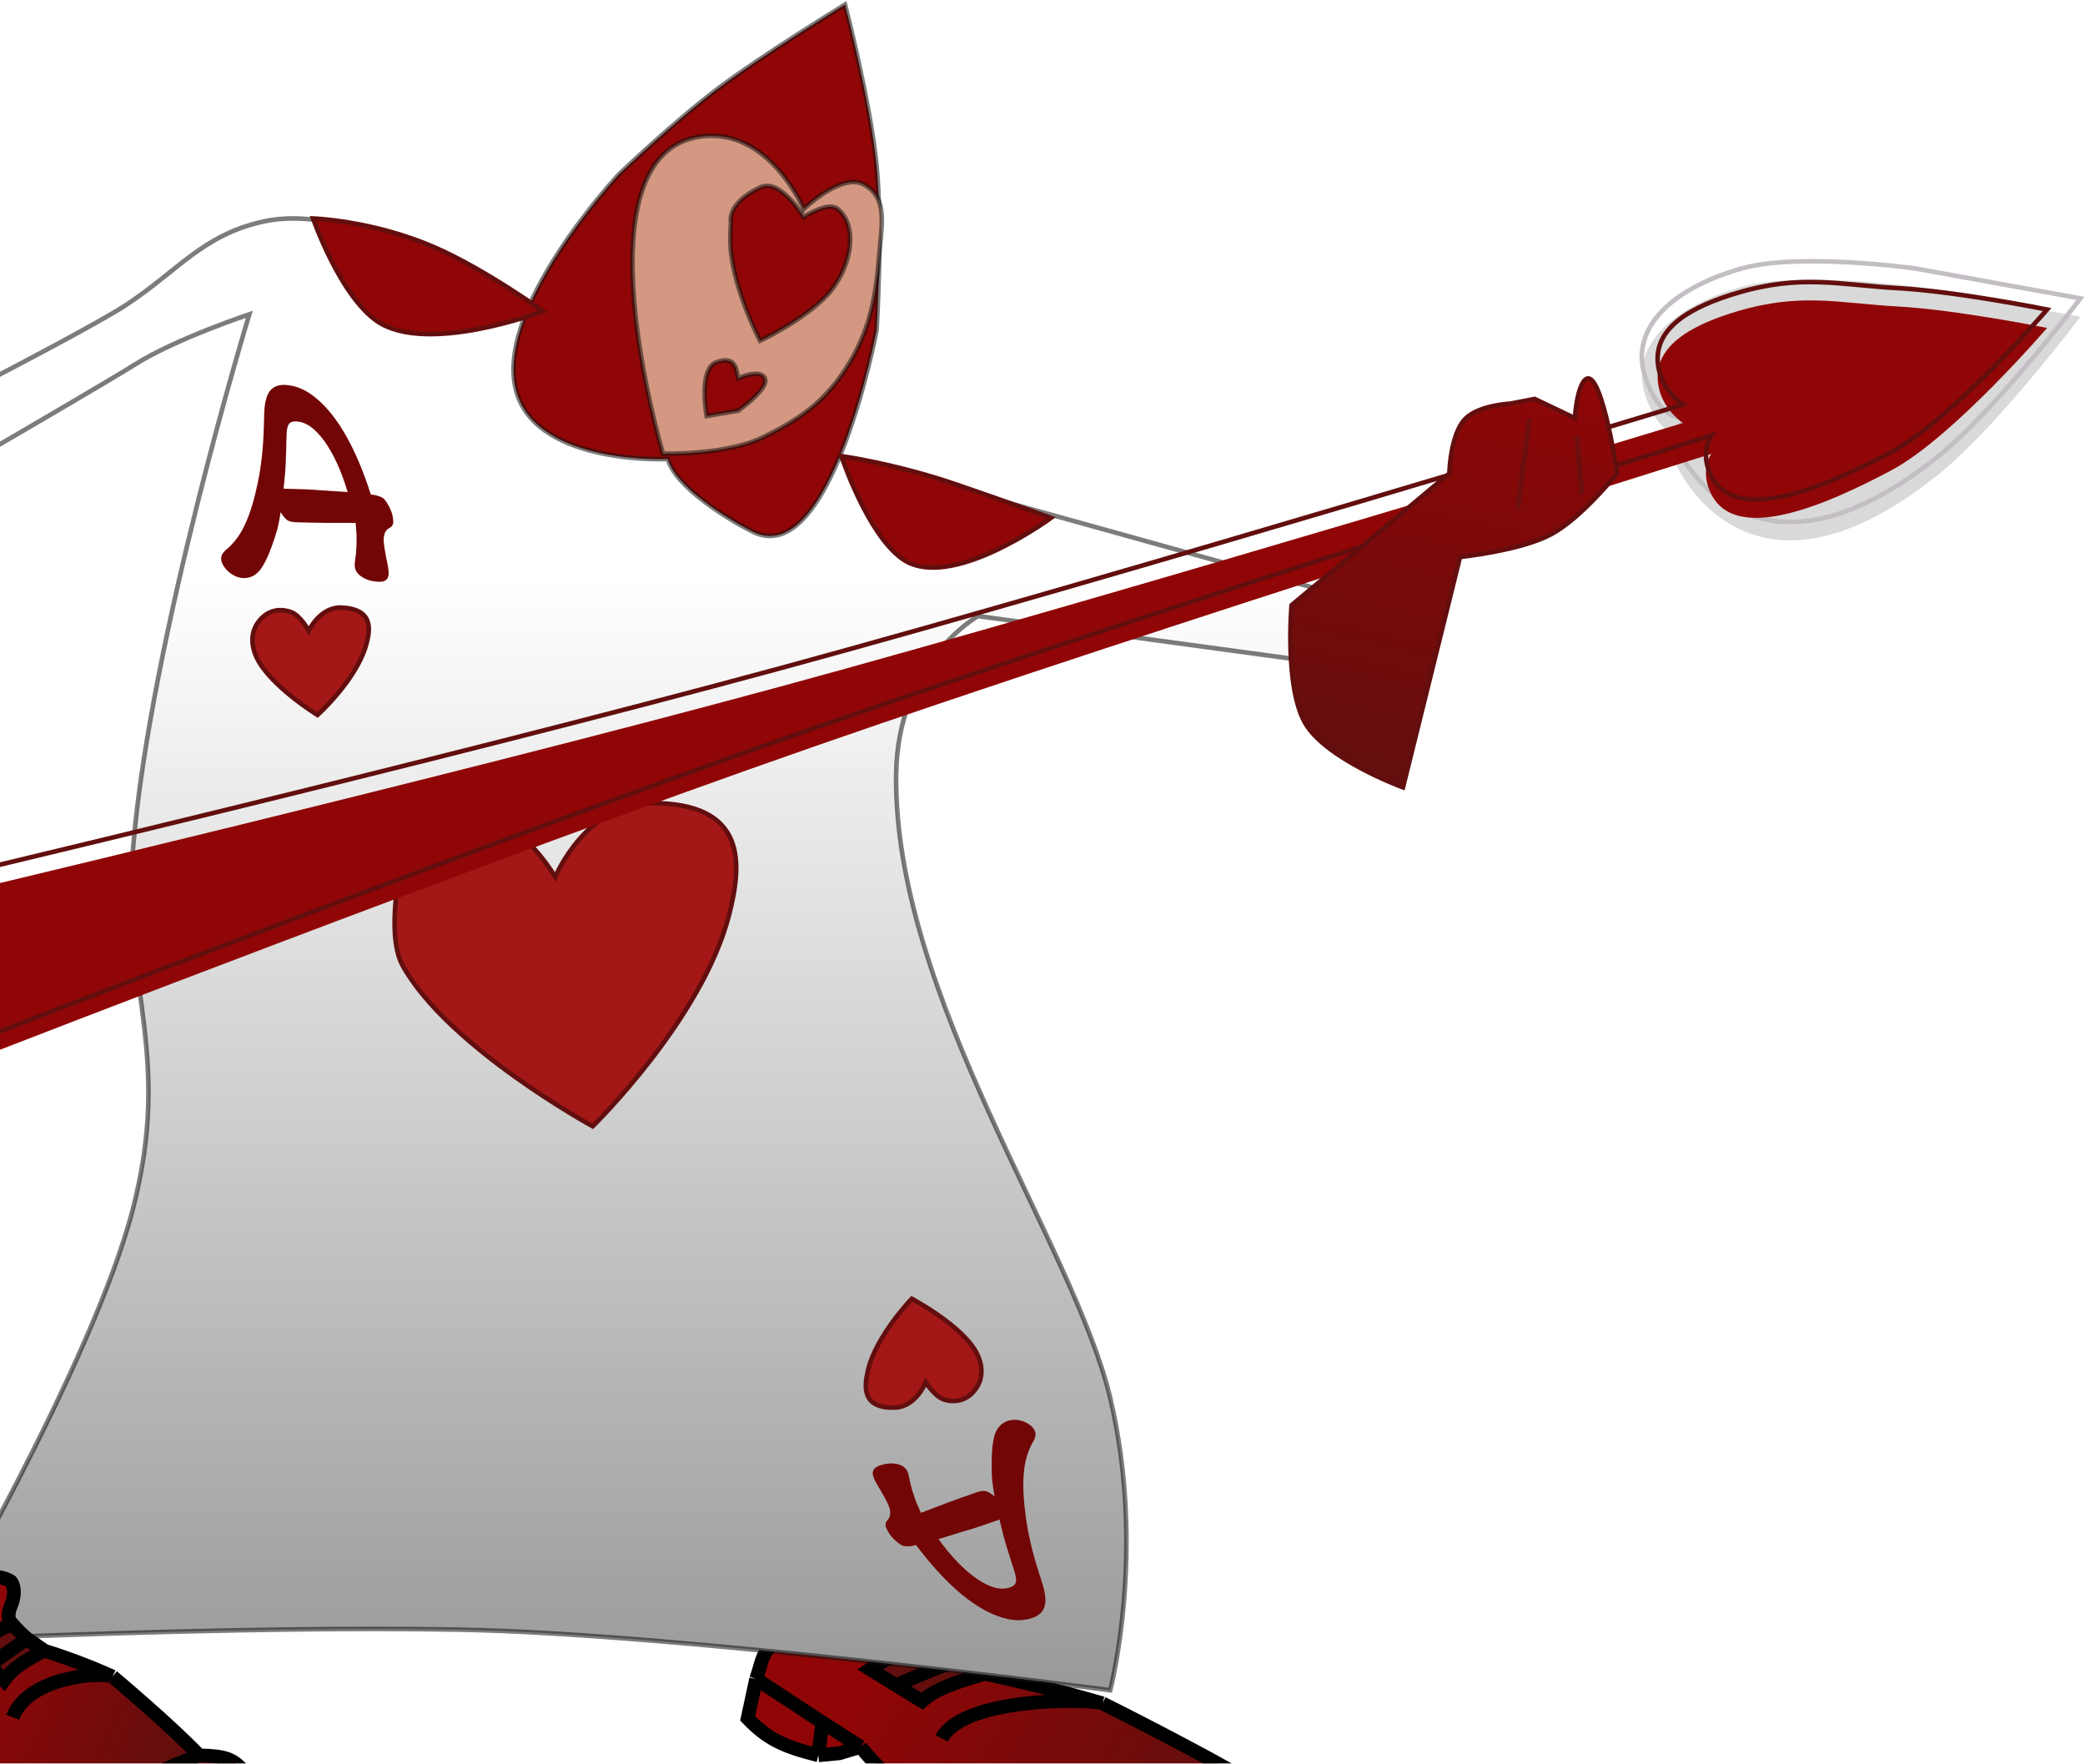 <svg width="454" height="384" viewBox="0 0 454 384" fill="none" xmlns="http://www.w3.org/2000/svg">
<g filter="url(#filter0_n_271_251)">
<path fill-rule="evenodd" clip-rule="evenodd" d="M200.222 349.002C200.222 349.002 196.71 347.494 191.908 347.889L191.21 353.566C186.527 356.448 176.284 353.048 175.826 351.964L176.391 347.37L172.887 348.002C172.343 348.1 171.803 348.236 171.292 348.441C166.614 350.319 166.398 352.932 169.977 356.577C166.647 358.833 166.148 360.575 165.422 363.108C165.208 363.852 164.976 364.665 164.646 365.579L162.799 374.153C166.945 378.459 170.291 380.223 178.186 382.18L182.728 381.751L187.388 380.363C194.517 389.165 200.482 392.182 212.359 396.354C213.758 396.678 215.122 396.995 216.453 397.305C237.488 402.2 250.471 405.221 270.995 400.569C276.854 402.265 286.844 402.69 289.952 401.031C293.431 399.468 293.943 397.951 292.13 394.057C286.774 389.978 283.445 389.522 273.997 389.036C262.259 381.939 240.051 370.873 240.051 370.873L240.039 370.87L235.713 369.641C231.413 368.419 222.57 366.142 214.646 364.488L207.91 361.653C210.017 362.71 212.166 363.625 214.433 364.444C207.068 366.587 203.673 367.857 200.759 370.412L195.113 366.932L189.467 363.452C194.235 360.38 197.051 359.108 202.235 358.408C201.748 358.095 201.26 357.773 200.769 357.44C200.177 356.114 200.35 355.265 201.216 353.806C202.598 350.566 200.222 349.002 200.222 349.002Z" fill="url(#paint0_linear_271_251)"/>
<path d="M189.467 363.452C194.235 360.38 197.051 359.108 202.235 358.408C204.131 359.627 206.003 360.698 207.91 361.653C202.798 363.668 199.972 364.813 195.113 366.932L189.467 363.452Z" fill="url(#paint1_linear_271_251)"/>
<path d="M214.433 364.444C207.068 366.587 203.673 367.857 200.759 370.412L195.113 366.932C199.972 364.813 202.798 363.668 207.91 361.653C210.017 362.71 212.166 363.625 214.433 364.444Z" fill="#630E0E"/>
<path d="M235.713 369.641C231.413 368.419 222.57 366.142 214.646 364.488M235.713 369.641L240.039 370.87M235.713 369.641C239.452 370.704 239.968 370.85 240.039 370.87M273.997 389.036C283.445 389.522 286.774 389.978 292.13 394.057C293.943 397.951 293.431 399.468 289.952 401.031C286.844 402.69 276.854 402.265 270.995 400.569M273.997 389.036C262.259 381.939 240.051 370.873 240.051 370.873M273.997 389.036C248.434 393.985 248.577 396.956 276.402 397.401C268.375 398.592 267.725 399.29 270.995 400.569M270.995 400.569C250.471 405.221 237.488 402.2 216.453 397.305C215.122 396.995 213.758 396.678 212.359 396.354C200.482 392.182 194.517 389.165 187.388 380.363M179.064 375.033L164.646 365.579M179.064 375.033L187.388 380.363M179.064 375.033L178.186 382.18M164.646 365.579L162.799 374.153C166.945 378.459 170.291 380.223 178.186 382.18M164.646 365.579C164.975 364.665 165.208 363.852 165.422 363.108C166.148 360.575 166.647 358.833 169.977 356.577C166.398 352.932 166.614 350.319 171.292 348.441M187.388 380.363L182.728 381.751L178.186 382.18M240.051 370.873L240.039 370.87M240.051 370.873C240.047 370.872 240.043 370.871 240.039 370.87M240.051 370.873C240.051 370.873 240.051 370.873 240.039 370.87M205.045 378.51C209.672 369.671 236.162 369.776 240.039 370.87M214.433 364.444C207.068 366.587 203.673 367.857 200.759 370.412L195.113 366.932M214.433 364.444C212.166 363.625 210.017 362.71 207.91 361.653M214.433 364.444C214.504 364.459 214.575 364.473 214.646 364.488M202.235 358.408C201.748 358.095 201.26 357.773 200.769 357.44C200.177 356.114 200.35 355.265 201.216 353.806C202.598 350.566 200.222 349.002 200.222 349.002C200.222 349.002 196.71 347.494 191.908 347.889L191.21 353.566C186.527 356.448 176.284 353.048 175.826 351.964L176.391 347.37L172.887 348.002M202.235 358.408C197.051 359.108 194.235 360.38 189.467 363.452L195.113 366.932M202.235 358.408C204.131 359.627 206.003 360.698 207.91 361.653M195.113 366.932C199.972 364.813 202.798 363.668 207.91 361.653M207.91 361.653L214.646 364.488M172.887 348.002C172.343 348.1 171.803 348.236 171.292 348.441M172.887 348.002C172.343 348.1 171.804 348.235 171.292 348.441" stroke="black" stroke-width="3"/>
</g>
<path d="M28.998 184.338C32.765 139.006 54.29 68.431 54.29 68.431C54.29 68.431 38.112 73.842 29.494 79.298C20.876 84.754 -37.453 118.459 -37.453 118.459L-48.859 106.558C-48.859 106.558 16.181 73.838 27.511 66.362C38.84 58.885 44.11 51.187 57.265 48.251C80.162 43.142 114.79 68.431 114.79 68.431C114.79 68.431 120.894 81.34 127.188 84.472C133.482 87.604 145.537 86.542 145.537 86.542C145.537 86.542 153.806 94.87 159.422 96.89C165.039 98.911 174.299 96.89 174.299 96.89L308.195 134.146V147.082L212.98 134.146C212.98 134.146 195.378 143.889 195.128 168.815C194.646 216.824 233.803 270.941 241.743 304.384C249.683 337.827 241.743 368.029 241.743 368.029C241.743 368.029 148.868 355.743 100.161 354.834C51.455 353.925 -15.137 357.163 -15.137 357.163C-15.137 357.163 20.38 296.735 28.998 262.989C37.616 229.242 26.456 214.938 28.998 184.338Z" fill="url(#paint2_linear_271_251)" stroke="#111110" stroke-opacity="0.55"/>
<path d="M141.86 174.86C127.541 174.859 120.903 190.929 120.903 190.929C120.903 190.929 115.13 181.188 108.679 179.292C100.365 176.849 87.722 186.496 87.722 186.496C87.722 186.496 83.669 203.061 87.722 210.323C97.618 228.054 129.053 245.231 129.053 245.231C129.053 245.231 152.92 221.959 158.741 199.24C161.58 188.162 162.816 174.86 141.86 174.86Z" fill="#A41717" stroke="#630E0E"/>
<path d="M194.737 306.485C199.479 306.389 201.577 300.953 201.577 300.953C201.577 300.953 203.55 304.182 205.699 304.774C208.468 305.537 210.938 304.672 212.594 302.216C214.308 299.674 213.832 296.631 212.445 294.222C209.056 288.34 198.536 282.79 198.536 282.79C198.536 282.79 190.778 290.759 188.993 298.42C188.122 302.156 187.796 306.627 194.737 306.485Z" fill="#A41717" stroke="#630E0E"/>
<path d="M74.397 132.297C69.659 132.073 67.228 137.356 67.228 137.356C67.228 137.356 65.46 134 63.352 133.264C60.637 132.315 58.117 133.011 56.312 135.351C54.444 137.772 54.73 140.84 55.966 143.337C58.983 149.436 69.135 155.686 69.135 155.686C69.135 155.686 77.372 148.258 79.629 140.734C80.73 137.064 81.332 132.625 74.397 132.297Z" fill="#A41717" stroke="#630E0E"/>
<g filter="url(#filter1_n_271_251)">
<path d="M163.915 115.762C158.453 113.03 147.106 106.043 145.415 99.953C145.415 99.953 117.724 101.272 112.642 85.901C106.688 67.894 134.843 37.888 134.843 37.888C134.843 37.888 146.916 26.354 156.515 19.151C166.114 11.948 184.002 1 184.002 1C184.002 1 189.532 22.297 190.874 36.131C192.216 49.965 190.874 71.848 190.874 71.848C190.874 71.848 180.979 124.298 163.915 115.762Z" fill="#900606"/>
<path d="M163.915 115.762C158.453 113.03 147.106 106.043 145.415 99.953C145.415 99.953 117.724 101.272 112.642 85.901C106.688 67.894 134.843 37.888 134.843 37.888C134.843 37.888 146.916 26.354 156.515 19.151C166.114 11.948 184.002 1 184.002 1C184.002 1 189.532 22.297 190.874 36.131C192.216 49.965 190.874 71.848 190.874 71.848C190.874 71.848 180.979 124.298 163.915 115.762Z" stroke="#111110" stroke-opacity="0.55"/>
</g>
<path d="M152.814 29.691C167.521 27.847 175.016 45.502 175.016 45.502C175.016 45.502 183.367 37.423 188.23 40.232C193.293 43.155 192.021 48.493 191.402 56.039C190.783 63.585 189.722 71.105 185.059 78.876C179.848 87.561 173.977 91.382 166.03 95.269C158.082 99.156 144.357 98.784 144.357 98.784C144.357 98.784 124.799 33.203 152.814 29.691Z" fill="#D49781" stroke="#111110" stroke-opacity="0.55"/>
<path d="M165.501 40.816C169.943 38.707 175.016 47.257 175.016 47.257C175.016 47.257 180.302 43.743 182.416 45.5C187.251 49.516 185.059 58.967 180.124 64.237C174.972 69.739 165.501 74.191 165.501 74.191C165.501 74.191 160.215 64.237 159.158 54.868C158.87 52.319 159.158 48.427 159.158 48.427C159.158 48.427 158.101 44.329 165.501 40.816Z" fill="#900606" stroke="#111110" stroke-opacity="0.55"/>
<path d="M155.986 78.874C160.744 77.118 160.321 81.45 160.744 82.387C160.744 82.387 165.518 80.151 166.558 82.387C167.581 84.586 160.744 89.414 160.744 89.414L153.872 90.584C153.872 90.584 151.992 80.348 155.986 78.874Z" fill="#900606" stroke="#111110" stroke-opacity="0.55"/>
<path d="M82.142 69.945C74.036 64.418 68.167 47.57 68.167 47.57C68.167 47.57 81.061 47.998 94.45 53.779C105.36 58.49 118.254 67.75 118.254 67.75C118.254 67.75 93.004 77.352 82.142 69.945Z" fill="#900606" stroke="#630E0E"/>
<path d="M196.439 121.656C188.755 116.147 183.218 99.314 183.218 99.314C183.218 99.314 195.004 100.959 208.157 105.463C220.419 109.662 228.849 112.767 228.849 112.767C228.849 112.767 206.735 129.037 196.439 121.656Z" fill="#900606" stroke="#630E0E"/>
<line x1="4.5" y1="-4.5" x2="169.843" y2="-4.5" transform="matrix(0.964 -0.267 0.264 0.965 -153 254.442)" stroke="#900606" stroke-width="9" stroke-linecap="round"/>
<g filter="url(#filter2_i_271_251)">
<path d="M379.353 58.427C364.957 62.441 354.554 71.039 358.264 82.105C361.554 91.918 366.502 90.901 366.502 90.901L364.957 97.11C364.957 97.11 380.404 132.814 422.07 99.316C434.896 89.004 453 64.969 453 64.969L416.863 58.427C416.863 58.427 391.802 54.954 379.353 58.427Z" fill="#D9D9D9"/>
</g>
<path d="M379.353 58.427C364.957 62.441 354.554 71.039 358.264 82.105C361.554 91.918 366.502 90.901 366.502 90.901L364.957 97.11C364.957 97.11 380.404 132.814 422.07 99.316C434.896 89.004 453 64.969 453 64.969L416.863 58.427C416.863 58.427 391.802 54.954 379.353 58.427Z" stroke="#C3BEC3"/>
<g filter="url(#filter3_i_271_251)">
<path d="M371.979 102.065C370.499 97.662 372.634 94.822 372.634 94.822C372.634 94.822 250.587 133.005 177.499 158.467C104.41 183.928 -1.675 225.216 -1.675 225.216C-1.675 225.216 -13.88 218.633 -16.092 211.763C-18.303 204.892 -16.092 192.1 -16.092 192.1C-16.092 192.1 95.079 165.839 169.776 145.531C244.473 125.222 366.455 88.095 366.455 88.095C366.455 88.095 362.506 85.565 361.307 80.85C358.886 71.336 368.928 66.565 378.297 63.775C392.199 59.635 400.541 62.033 413.308 62.74C426.076 63.447 445.745 67.397 445.745 67.397C445.745 67.397 425.135 91.371 411.764 98.443C398.393 105.516 376.537 115.632 371.979 102.065Z" fill="#900606"/>
</g>
<path d="M371.979 102.065C370.499 97.662 372.634 94.822 372.634 94.822C372.634 94.822 250.587 133.005 177.499 158.467C104.41 183.928 -1.675 225.216 -1.675 225.216C-1.675 225.216 -13.88 218.633 -16.092 211.763C-18.303 204.892 -16.092 192.1 -16.092 192.1C-16.092 192.1 95.079 165.839 169.776 145.531C244.473 125.222 366.455 88.095 366.455 88.095C366.455 88.095 362.506 85.565 361.307 80.85C358.886 71.336 368.928 66.565 378.297 63.775C392.199 59.635 400.541 62.033 413.308 62.74C426.076 63.447 445.745 67.397 445.745 67.397C445.745 67.397 425.135 91.371 411.764 98.443C398.393 105.516 376.537 115.632 371.979 102.065Z" stroke="#630E0E"/>
<g filter="url(#filter4_n_271_251)">
<path d="M315.591 103.09C315.591 103.09 315.774 94.531 319.071 91.184C322.011 88.199 328.887 87.88 328.887 87.88L334.171 86.864L342.944 91.049C342.944 91.049 343.158 86.269 344.473 83.669C348.173 76.351 352.128 103.051 352.128 103.051C352.128 103.051 344.385 112.795 337.704 116.352C331.024 119.91 317.914 121.27 317.914 121.27L305.495 171.439C305.495 171.439 288.472 165.224 284.084 157.232C279.696 149.24 281.241 131.762 281.241 131.762L315.591 103.09Z" fill="url(#paint3_linear_271_251)"/>
<path d="M315.591 103.09C315.591 103.09 315.774 94.531 319.071 91.184C322.011 88.199 328.887 87.88 328.887 87.88L334.171 86.864L342.944 91.049C342.944 91.049 343.158 86.269 344.473 83.669C348.173 76.351 352.128 103.051 352.128 103.051C352.128 103.051 344.385 112.795 337.704 116.352C331.024 119.91 317.914 121.27 317.914 121.27L305.495 171.439C305.495 171.439 288.472 165.224 284.084 157.232C279.696 149.24 281.241 131.762 281.241 131.762L315.591 103.09Z" stroke="#630E0E"/>
</g>
<g filter="url(#filter5_f_271_251)">
<line y1="-0.5" x2="12.458" y2="-0.5" transform="matrix(0.08 0.997 -0.996 0.087 342.908 95.174)" stroke="#6D0F0F"/>
</g>
<g filter="url(#filter6_f_271_251)">
<line y1="-0.5" x2="12.458" y2="-0.5" transform="matrix(0.08 0.997 -0.996 0.087 342.908 95.174)" stroke="#6D0F0F"/>
</g>
<g filter="url(#filter7_f_271_251)">
<line y1="-0.5" x2="12.458" y2="-0.5" transform="matrix(0.08 0.997 -0.996 0.087 342.908 95.174)" stroke="#6D0F0F"/>
</g>
<g filter="url(#filter8_f_271_251)">
<line y1="-0.5" x2="12.458" y2="-0.5" transform="matrix(0.08 0.997 -0.996 0.087 342.908 95.174)" stroke="#6D0F0F"/>
</g>
<g filter="url(#filter9_f_271_251)">
<line y1="-0.5" x2="12.458" y2="-0.5" transform="matrix(0.08 0.997 -0.996 0.087 342.908 95.174)" stroke="#6D0F0F"/>
</g>
<g filter="url(#filter10_f_271_251)">
<line y1="-0.5" x2="12.458" y2="-0.5" transform="matrix(0.08 0.997 -0.996 0.087 342.908 95.174)" stroke="#6D0F0F"/>
</g>
<g filter="url(#filter11_f_271_251)">
<line y1="-0.5" x2="12.458" y2="-0.5" transform="matrix(0.08 0.997 -0.996 0.087 342.908 95.174)" stroke="#6D0F0F"/>
</g>
<g filter="url(#filter12_f_271_251)">
<line y1="-0.5" x2="12.458" y2="-0.5" transform="matrix(0.08 0.997 -0.996 0.087 342.908 95.174)" stroke="#6D0F0F"/>
</g>
<g filter="url(#filter13_f_271_251)">
<line y1="-0.5" x2="12.458" y2="-0.5" transform="matrix(0.08 0.997 -0.996 0.087 342.908 95.174)" stroke="#6D0F0F"/>
</g>
<g filter="url(#filter14_f_271_251)">
<line y1="-0.5" x2="12.458" y2="-0.5" transform="matrix(0.08 0.997 -0.996 0.087 342.908 95.174)" stroke="#6D0F0F"/>
</g>
<g filter="url(#filter15_f_271_251)">
<line y1="-0.5" x2="12.458" y2="-0.5" transform="matrix(0.08 0.997 -0.996 0.087 342.908 95.174)" stroke="#6D0F0F"/>
</g>
<g filter="url(#filter16_f_271_251)">
<line y1="-0.5" x2="12.458" y2="-0.5" transform="matrix(0.08 0.997 -0.996 0.087 342.908 95.174)" stroke="#6D0F0F"/>
</g>
<g filter="url(#filter17_f_271_251)">
<line y1="-0.5" x2="12.458" y2="-0.5" transform="matrix(0.08 0.997 -0.996 0.087 342.908 95.174)" stroke="#6D0F0F"/>
</g>
<g filter="url(#filter18_f_271_251)">
<line y1="-0.5" x2="19.75" y2="-0.5" transform="matrix(-0.128 0.992 -0.99 -0.139 332.535 91.108)" stroke="#6D0F0F"/>
</g>
<g filter="url(#filter19_f_271_251)">
<line y1="-0.5" x2="19.75" y2="-0.5" transform="matrix(-0.128 0.992 -0.99 -0.139 332.535 91.108)" stroke="#6D0F0F"/>
</g>
<g filter="url(#filter20_f_271_251)">
<line y1="-0.5" x2="19.75" y2="-0.5" transform="matrix(-0.128 0.992 -0.99 -0.139 332.535 91.108)" stroke="#6D0F0F"/>
</g>
<g filter="url(#filter21_f_271_251)">
<line y1="-0.5" x2="19.75" y2="-0.5" transform="matrix(-0.128 0.992 -0.99 -0.139 332.535 91.108)" stroke="#6D0F0F"/>
</g>
<g filter="url(#filter22_f_271_251)">
<line y1="-0.5" x2="19.75" y2="-0.5" transform="matrix(-0.128 0.992 -0.99 -0.139 332.535 91.108)" stroke="#6D0F0F"/>
</g>
<g filter="url(#filter23_f_271_251)">
<line y1="-0.5" x2="19.75" y2="-0.5" transform="matrix(-0.128 0.992 -0.99 -0.139 332.535 91.108)" stroke="#6D0F0F"/>
</g>
<g filter="url(#filter24_f_271_251)">
<line y1="-0.5" x2="19.75" y2="-0.5" transform="matrix(-0.128 0.992 -0.99 -0.139 332.535 91.108)" stroke="#6D0F0F"/>
</g>
<g filter="url(#filter25_f_271_251)">
<line y1="-0.5" x2="19.75" y2="-0.5" transform="matrix(-0.128 0.992 -0.99 -0.139 332.535 91.108)" stroke="#6D0F0F"/>
</g>
<g filter="url(#filter26_f_271_251)">
<line y1="-0.5" x2="19.75" y2="-0.5" transform="matrix(-0.128 0.992 -0.99 -0.139 332.535 91.108)" stroke="#6D0F0F"/>
</g>
<g filter="url(#filter27_f_271_251)">
<line y1="-0.5" x2="19.75" y2="-0.5" transform="matrix(-0.128 0.992 -0.99 -0.139 332.535 91.108)" stroke="#6D0F0F"/>
</g>
<g filter="url(#filter28_f_271_251)">
<line y1="-0.5" x2="19.75" y2="-0.5" transform="matrix(-0.128 0.992 -0.99 -0.139 332.535 91.108)" stroke="#6D0F0F"/>
</g>
<g filter="url(#filter29_f_271_251)">
<line y1="-0.5" x2="19.75" y2="-0.5" transform="matrix(-0.128 0.992 -0.99 -0.139 332.535 91.108)" stroke="#6D0F0F"/>
</g>
<g filter="url(#filter30_f_271_251)">
<line y1="-0.5" x2="19.75" y2="-0.5" transform="matrix(-0.128 0.992 -0.99 -0.139 332.535 91.108)" stroke="#6D0F0F"/>
</g>
<g filter="url(#filter31_f_271_251)">
<line y1="-0.5" x2="19.75" y2="-0.5" transform="matrix(-0.128 0.992 -0.99 -0.139 332.535 91.108)" stroke="#6D0F0F"/>
</g>
<g filter="url(#filter32_f_271_251)">
<line y1="-0.5" x2="19.75" y2="-0.5" transform="matrix(-0.128 0.992 -0.99 -0.139 332.535 91.108)" stroke="#6D0F0F"/>
</g>
<path d="M219.408 309.392C218.158 309.825 217.258 310.723 216.707 312.087C216.209 313.478 215.951 315.553 215.933 318.313C215.918 319.672 215.95 320.97 216.029 322.206C216.162 323.469 216.342 324.671 216.57 325.81C215.788 325.178 215.13 324.797 214.596 324.666C214.115 324.561 213.471 324.649 212.665 324.928C210.689 325.611 208.599 326.357 206.394 327.165C204.202 328.014 202.246 328.758 200.525 329.399C200.212 328.695 199.892 327.971 199.566 327.226C199.293 326.508 199.04 325.783 198.807 325.051C198.601 324.401 198.414 323.743 198.248 323.078C198.122 322.4 197.982 321.749 197.828 321.125C197.587 319.944 196.853 319.183 195.625 318.841C194.397 318.498 193.038 318.585 191.546 319.101C190.256 319.548 189.791 320.34 190.153 321.479C190.373 322.17 190.884 323.144 191.686 324.401C192.185 325.266 192.598 326.004 192.926 326.612C193.267 327.262 193.502 327.79 193.631 328.196C193.993 329.335 193.896 330.226 193.339 330.87C192.878 331.391 192.732 331.915 192.9 332.444C193.055 332.932 193.343 333.486 193.764 334.108C194.226 334.715 194.729 335.241 195.272 335.685C195.829 336.169 196.308 336.478 196.708 336.61C197.042 336.675 197.43 336.699 197.872 336.681C198.314 336.664 198.843 336.57 199.461 336.402C202.481 340.412 205.482 343.729 208.464 346.353C211.5 349.004 214.411 350.84 217.197 351.862C219.996 352.924 222.545 353.058 224.843 352.262C226.254 351.774 227.128 350.93 227.463 349.731C227.81 348.573 227.629 346.875 226.918 344.639L226.046 341.894C224.741 337.787 223.841 333.901 223.348 330.235C222.854 326.57 222.708 323.506 222.91 321.044C223.074 318.46 223.709 316.164 224.816 314.156C225.171 313.582 225.377 313.104 225.435 312.723C225.506 312.383 225.489 312.05 225.386 311.725C225.192 311.115 224.756 310.589 224.079 310.146C223.441 309.69 222.695 309.384 221.84 309.228C220.985 309.073 220.175 309.127 219.408 309.392ZM204.356 335.115C206.357 334.512 208.11 333.973 209.615 333.498C211.133 333.063 212.396 332.671 213.404 332.322L217.637 330.857C217.919 332.024 218.219 333.251 218.539 334.54C218.9 335.814 219.299 337.143 219.739 338.525L220.863 342.063C221.238 343.242 221.342 344.063 221.176 344.527C221.064 345.017 220.644 345.388 219.919 345.639C217.943 346.323 215.554 345.705 212.751 343.787C209.948 341.868 207.15 338.977 204.356 335.115Z" fill="#720505"/>
<path d="M53.034 125.865C54.356 125.904 55.502 125.383 56.47 124.302C57.397 123.177 58.322 121.326 59.246 118.75C59.707 117.483 60.103 116.256 60.434 115.071C60.724 113.842 60.948 112.653 61.107 111.505C61.638 112.375 62.135 112.966 62.596 113.278C63.015 113.547 63.651 113.694 64.504 113.719C66.594 113.781 68.812 113.825 71.159 113.852C73.507 113.836 75.599 113.833 77.434 113.845C77.498 114.615 77.562 115.407 77.625 116.22C77.647 116.989 77.647 117.757 77.627 118.525C77.608 119.207 77.568 119.889 77.507 120.57C77.403 121.25 77.321 121.909 77.261 122.548C77.101 123.738 77.544 124.712 78.59 125.468C79.637 126.225 80.949 126.627 82.527 126.673C83.892 126.714 84.591 126.137 84.623 124.942C84.643 124.217 84.48 123.124 84.136 121.663C83.949 120.675 83.801 119.839 83.692 119.152C83.584 118.424 83.535 117.846 83.547 117.419C83.579 116.225 83.964 115.425 84.7 115.02C85.307 114.697 85.617 114.258 85.632 113.703C85.646 113.192 85.556 112.57 85.363 111.839C85.127 111.106 84.825 110.435 84.457 109.827C84.091 109.176 83.74 108.717 83.406 108.451C83.112 108.272 82.754 108.112 82.331 107.971C81.908 107.831 81.377 107.73 80.739 107.668C79.205 102.842 77.462 98.671 75.508 95.156C73.514 91.597 71.369 88.844 69.074 86.898C66.781 84.91 64.419 83.879 61.988 83.807C60.495 83.763 59.394 84.243 58.683 85.246C57.974 86.207 57.588 87.86 57.524 90.206L57.446 93.085C57.329 97.393 56.901 101.35 56.163 104.956C55.425 108.563 54.556 111.482 53.556 113.715C52.553 116.076 51.199 117.999 49.494 119.486C48.971 119.897 48.619 120.271 48.439 120.607C48.261 120.9 48.167 121.218 48.157 121.559C48.14 122.199 48.379 122.846 48.873 123.501C49.325 124.155 49.929 124.706 50.685 125.155C51.441 125.604 52.224 125.841 53.034 125.865ZM75.695 107.135C73.608 106.988 71.776 106.869 70.199 106.78C68.623 106.648 67.302 106.566 66.236 106.535L61.758 106.402C61.876 105.211 61.995 103.955 62.116 102.635C62.195 101.314 62.254 99.929 62.293 98.479L62.394 94.768C62.428 93.531 62.599 92.725 62.908 92.35C63.175 91.931 63.693 91.733 64.461 91.756C66.55 91.818 68.603 93.244 70.619 96.036C72.634 98.827 74.326 102.527 75.695 107.135Z" fill="#720505"/>
<g>
<path d="M-65.128 175.716L-72.663 88.965C-72.663 88.965 -56.913 98.919 -47.637 107.861C-38.36 116.803 -28.426 132.67 -28.426 132.67C-28.426 132.67 -39.469 165.689 -40.552 183.355C-41.368 196.654 -21.724 208.861 -21.724 208.861L-31.303 210.125C-31.303 210.125 -35.755 206.168 -37.594 209.216C-43.724 219.38 -39.002 224.776 -31.579 224.61C-29.643 224.567 -25.587 218.974 -25.587 218.974L-29.912 238.733L-43.905 228.899C-43.905 228.899 -56.199 233.119 -62.181 229.09C-65.848 226.62 -68.794 219.941 -68.794 219.941L-65.128 175.716Z" fill="#770808"/>
</g>
<path d="M-65.128 175.716L-72.663 88.965C-72.663 88.965 -56.913 98.919 -47.637 107.861C-38.36 116.803 -28.426 132.67 -28.426 132.67C-28.426 132.67 -39.469 165.689 -40.552 183.355C-41.368 196.654 -21.724 208.861 -21.724 208.861L-31.303 210.125C-31.303 210.125 -35.755 206.168 -37.594 209.216C-43.724 219.38 -39.002 224.776 -31.579 224.61C-29.643 224.567 -25.587 218.974 -25.587 218.974L-29.912 238.733L-43.905 228.899C-43.905 228.899 -56.199 233.119 -62.181 229.09C-65.848 226.62 -68.794 219.941 -68.794 219.941L-65.128 175.716Z" stroke="#630E0E"/>
<g filter="url(#filter34_n_271_251)">
<path fill-rule="evenodd" clip-rule="evenodd" d="M2.388 344.327C2.388 344.327 0.403 342.924 -2.521 343.483L-3.427 349.227C-6.493 352.289 -12.366 349.204 -12.549 348.128L-11.815 343.478L-13.978 344.233C-14.314 344.35 -14.651 344.504 -14.976 344.728C-17.952 346.777 -18.306 349.418 -16.465 352.972C-18.663 355.357 -19.112 357.129 -19.767 359.706C-19.959 360.463 -20.169 361.29 -20.445 362.222L-22.292 370.926C-20.166 375.126 -18.304 376.792 -13.72 378.501L-10.949 377.916L-8.026 376.362C-4.49 384.995 -1.158 387.836 5.632 391.644C6.446 391.923 7.24 392.197 8.014 392.465C20.255 396.695 27.809 399.306 40.561 393.932C43.941 395.446 49.917 395.54 51.931 393.764C54.158 392.073 54.596 390.527 53.839 386.662C50.965 382.73 49.001 382.382 43.357 382.208C36.9 375.448 24.483 365.038 24.483 365.038L24.477 365.035L21.978 363.941C19.495 362.853 14.368 360.854 9.741 359.452L5.93 356.82C7.107 357.814 8.322 358.665 9.616 359.414C5 361.82 2.848 363.214 0.875 365.886L-2.225 362.567L-5.324 359.249C-2.191 355.993 -0.387 354.618 2.792 353.739C2.526 353.44 2.26 353.131 1.993 352.812C1.75 351.496 1.928 350.635 2.574 349.135C3.684 345.824 2.388 344.327 2.388 344.327Z" fill="url(#paint4_linear_271_251)"/>
<path d="M-5.324 359.249C-2.191 355.993 -0.387 354.618 2.792 353.739C3.829 354.904 4.864 355.921 5.93 356.82C2.68 359.021 0.882 360.27 -2.225 362.567L-5.324 359.249Z" fill="url(#paint5_linear_271_251)"/>
<path d="M9.616 359.414C5 361.82 2.848 363.214 0.875 365.886L-2.225 362.567C0.882 360.27 2.68 359.021 5.93 356.82C7.107 357.814 8.322 358.665 9.616 359.414Z" fill="#630E0E"/>
<path d="M21.978 363.941C19.495 362.853 14.368 360.854 9.741 359.452M21.978 363.941L24.477 365.035M21.978 363.941C24.138 364.887 24.436 365.017 24.477 365.035M43.357 382.208C49.001 382.382 50.965 382.73 53.839 386.662C54.596 390.527 54.158 392.073 51.931 393.764C49.917 395.54 43.941 395.446 40.561 393.932M43.357 382.208C36.9 375.448 24.483 365.038 24.483 365.038M43.357 382.208C27.547 388.05 27.378 391.04 44.087 390.558C39.153 392.027 38.702 392.752 40.561 393.932M40.561 393.932C27.809 399.306 20.255 396.695 8.014 392.465C7.24 392.197 6.446 391.923 5.632 391.644C-1.158 387.836 -4.49 384.995 -8.026 376.362M-12.578 371.268L-20.445 362.222M-12.578 371.268L-8.026 376.362M-12.578 371.268L-13.72 378.501M-20.445 362.222L-22.292 370.926C-20.166 375.126 -18.304 376.792 -13.72 378.501M-20.445 362.222C-20.169 361.29 -19.959 360.463 -19.767 359.706C-19.112 357.129 -18.663 355.357 -16.465 352.972C-18.306 349.418 -17.952 346.777 -14.976 344.728M-8.026 376.362L-10.949 377.916L-13.72 378.501M24.483 365.038L24.477 365.035M24.483 365.038C24.481 365.037 24.479 365.036 24.477 365.035M24.483 365.038C24.483 365.038 24.483 365.038 24.477 365.035M2.76 373.904C6.303 364.842 22.237 364.062 24.477 365.035M9.616 359.414C5 361.82 2.848 363.214 0.875 365.886L-2.225 362.567M9.616 359.414C8.322 358.665 7.107 357.814 5.93 356.82M9.616 359.414C9.658 359.427 9.699 359.439 9.741 359.452M2.792 353.739C2.526 353.44 2.26 353.131 1.993 352.812C1.75 351.496 1.928 350.635 2.574 349.135C3.684 345.824 2.388 344.327 2.388 344.327C2.388 344.327 0.403 342.924 -2.521 343.483L-3.427 349.227C-6.493 352.289 -12.366 349.204 -12.549 348.128L-11.815 343.478L-13.978 344.233M2.792 353.739C-0.387 354.618 -2.191 355.993 -5.324 359.249L-2.225 362.567M2.792 353.739C3.829 354.904 4.864 355.921 5.93 356.82M-2.225 362.567C0.882 360.27 2.68 359.021 5.93 356.82M5.93 356.82L9.741 359.452M-13.978 344.233C-14.314 344.35 -14.651 344.504 -14.976 344.728M-13.978 344.233C-14.314 344.35 -14.638 344.498 -14.931 344.698C-14.946 344.708 -14.961 344.718 -14.976 344.728" stroke="black" stroke-width="3"/>
</g>
<defs>
<filter id="filter0_n_271_251" x="161.166" y="345.527" width="133.487" height="58.857" filterUnits="userSpaceOnUse" color-interpolation-filters="sRGB">
<feFlood flood-opacity="0" result="BackgroundImageFix"/>
<feBlend mode="normal" in="SourceGraphic" in2="BackgroundImageFix" result="shape"/>
<feTurbulence type="fractalNoise" baseFrequency="2 2" stitchTiles="stitch" numOctaves="3" result="noise" seed="6382" />
<feColorMatrix in="noise" type="luminanceToAlpha" result="alphaNoise" />
<feComponentTransfer in="alphaNoise" result="coloredNoise1">
<feFuncA type="discrete" tableValues="0 0 0 0 0 0 0 0 0 0 0 0 1 1 1 1 1 1 1 1 1 1 1 1 1 1 1 1 1 1 1 1 1 1 1 1 1 1 0 0 0 0 0 0 0 0 0 0 0 0 0 0 0 0 0 0 0 0 0 0 0 0 0 0 0 0 0 0 0 0 0 0 0 0 0 0 0 0 0 0 0 0 0 0 0 0 0 0 0 0 0 0 0 0 0 0 0 0 0 0 "/>
</feComponentTransfer>
<feComposite operator="in" in2="shape" in="coloredNoise1" result="noise1Clipped" />
<feFlood flood-color="rgba(0, 0, 0, 0.25)" result="color1Flood" />
<feComposite operator="in" in2="noise1Clipped" in="color1Flood" result="color1" />
<feMerge result="effect1_noise_271_251">
<feMergeNode in="shape" />
<feMergeNode in="color1" />
</feMerge>
</filter>
<filter id="filter1_n_271_251" x="111.315" y="0.221" width="80.655" height="116.98" filterUnits="userSpaceOnUse" color-interpolation-filters="sRGB">
<feFlood flood-opacity="0" result="BackgroundImageFix"/>
<feBlend mode="normal" in="SourceGraphic" in2="BackgroundImageFix" result="shape"/>
<feTurbulence type="fractalNoise" baseFrequency="2 2" stitchTiles="stitch" numOctaves="3" result="noise" seed="7642" />
<feColorMatrix in="noise" type="luminanceToAlpha" result="alphaNoise" />
<feComponentTransfer in="alphaNoise" result="coloredNoise1">
<feFuncA type="discrete" tableValues="1 1 1 1 1 1 1 1 1 1 1 1 1 1 1 1 1 1 1 1 1 1 1 1 1 1 1 1 1 1 1 1 1 1 1 1 1 1 1 1 1 1 1 1 1 1 1 1 1 1 1 0 0 0 0 0 0 0 0 0 0 0 0 0 0 0 0 0 0 0 0 0 0 0 0 0 0 0 0 0 0 0 0 0 0 0 0 0 0 0 0 0 0 0 0 0 0 0 0 0 "/>
</feComponentTransfer>
<feComposite operator="in" in2="shape" in="coloredNoise1" result="noise1Clipped" />
<feFlood flood-color="rgba(0, 0, 0, 0.25)" result="color1Flood" />
<feComposite operator="in" in2="noise1Clipped" in="color1Flood" result="color1" />
<feMerge result="effect1_noise_271_251">
<feMergeNode in="shape" />
<feMergeNode in="color1" />
</feMerge>
</filter>
<filter id="filter2_i_271_251" x="357.007" y="56.383" width="96.88" height="61.769" filterUnits="userSpaceOnUse" color-interpolation-filters="sRGB">
<feFlood flood-opacity="0" result="BackgroundImageFix"/>
<feBlend mode="normal" in="SourceGraphic" in2="BackgroundImageFix" result="shape"/>
<feColorMatrix in="SourceAlpha" type="matrix" values="0 0 0 0 0 0 0 0 0 0 0 0 0 0 0 0 0 0 127 0" result="hardAlpha"/>
<feOffset dy="4"/>
<feGaussianBlur stdDeviation="2"/>
<feComposite in2="hardAlpha" operator="arithmetic" k2="-1" k3="1"/>
<feColorMatrix type="matrix" values="0 0 0 0 0 0 0 0 0 0 0 0 0 0 0 0 0 0 0.25 0"/>
<feBlend mode="normal" in2="shape" result="effect1_innerShadow_271_251"/>
</filter>
<filter id="filter3_i_271_251" x="-17.575" y="60.907" width="464.256" height="168.859" filterUnits="userSpaceOnUse" color-interpolation-filters="sRGB">
<feFlood flood-opacity="0" result="BackgroundImageFix"/>
<feBlend mode="normal" in="SourceGraphic" in2="BackgroundImageFix" result="shape"/>
<feColorMatrix in="SourceAlpha" type="matrix" values="0 0 0 0 0 0 0 0 0 0 0 0 0 0 0 0 0 0 127 0" result="hardAlpha"/>
<feOffset dy="4"/>
<feGaussianBlur stdDeviation="2"/>
<feComposite in2="hardAlpha" operator="arithmetic" k2="-1" k3="1"/>
<feColorMatrix type="matrix" values="0 0 0 0 0 0 0 0 0 0 0 0 0 0 0 0 0 0 0.25 0"/>
<feBlend mode="normal" in2="shape" result="effect1_innerShadow_271_251"/>
</filter>
<filter id="filter4_n_271_251" x="280.479" y="81.897" width="72.173" height="90.202" filterUnits="userSpaceOnUse" color-interpolation-filters="sRGB">
<feFlood flood-opacity="0" result="BackgroundImageFix"/>
<feBlend mode="normal" in="SourceGraphic" in2="BackgroundImageFix" result="shape"/>
<feTurbulence type="fractalNoise" baseFrequency="2 2" stitchTiles="stitch" numOctaves="3" result="noise" seed="4429" />
<feColorMatrix in="noise" type="luminanceToAlpha" result="alphaNoise" />
<feComponentTransfer in="alphaNoise" result="coloredNoise1">
<feFuncA type="discrete" tableValues="1 1 1 1 1 1 1 1 1 1 1 1 1 1 1 1 1 1 1 1 1 1 1 1 1 1 1 1 1 1 1 1 1 1 1 1 1 1 1 1 1 1 1 1 1 1 1 1 1 1 1 0 0 0 0 0 0 0 0 0 0 0 0 0 0 0 0 0 0 0 0 0 0 0 0 0 0 0 0 0 0 0 0 0 0 0 0 0 0 0 0 0 0 0 0 0 0 0 0 0 "/>
</feComponentTransfer>
<feComposite operator="in" in2="shape" in="coloredNoise1" result="noise1Clipped" />
<feFlood flood-color="rgba(0, 0, 0, 0.25)" result="color1Flood" />
<feComposite operator="in" in2="noise1Clipped" in="color1Flood" result="color1" />
<feMerge result="effect1_noise_271_251">
<feMergeNode in="shape" />
<feMergeNode in="color1" />
</feMerge>
</filter>
<filter id="filter5_f_271_251" x="338.908" y="91.087" width="9.988" height="20.505" filterUnits="userSpaceOnUse" color-interpolation-filters="sRGB">
<feFlood flood-opacity="0" result="BackgroundImageFix"/>
<feBlend mode="normal" in="SourceGraphic" in2="BackgroundImageFix" result="shape"/>
<feGaussianBlur stdDeviation="2" result="effect1_foregroundBlur_271_251"/>
</filter>
<filter id="filter6_f_271_251" x="338.908" y="91.087" width="9.988" height="20.505" filterUnits="userSpaceOnUse" color-interpolation-filters="sRGB">
<feFlood flood-opacity="0" result="BackgroundImageFix"/>
<feBlend mode="normal" in="SourceGraphic" in2="BackgroundImageFix" result="shape"/>
<feGaussianBlur stdDeviation="2" result="effect1_foregroundBlur_271_251"/>
</filter>
<filter id="filter7_f_271_251" x="338.908" y="91.087" width="9.988" height="20.505" filterUnits="userSpaceOnUse" color-interpolation-filters="sRGB">
<feFlood flood-opacity="0" result="BackgroundImageFix"/>
<feBlend mode="normal" in="SourceGraphic" in2="BackgroundImageFix" result="shape"/>
<feGaussianBlur stdDeviation="2" result="effect1_foregroundBlur_271_251"/>
</filter>
<filter id="filter8_f_271_251" x="338.908" y="91.087" width="9.988" height="20.505" filterUnits="userSpaceOnUse" color-interpolation-filters="sRGB">
<feFlood flood-opacity="0" result="BackgroundImageFix"/>
<feBlend mode="normal" in="SourceGraphic" in2="BackgroundImageFix" result="shape"/>
<feGaussianBlur stdDeviation="2" result="effect1_foregroundBlur_271_251"/>
</filter>
<filter id="filter9_f_271_251" x="338.908" y="91.087" width="9.988" height="20.505" filterUnits="userSpaceOnUse" color-interpolation-filters="sRGB">
<feFlood flood-opacity="0" result="BackgroundImageFix"/>
<feBlend mode="normal" in="SourceGraphic" in2="BackgroundImageFix" result="shape"/>
<feGaussianBlur stdDeviation="2" result="effect1_foregroundBlur_271_251"/>
</filter>
<filter id="filter10_f_271_251" x="338.908" y="91.087" width="9.988" height="20.505" filterUnits="userSpaceOnUse" color-interpolation-filters="sRGB">
<feFlood flood-opacity="0" result="BackgroundImageFix"/>
<feBlend mode="normal" in="SourceGraphic" in2="BackgroundImageFix" result="shape"/>
<feGaussianBlur stdDeviation="2" result="effect1_foregroundBlur_271_251"/>
</filter>
<filter id="filter11_f_271_251" x="338.908" y="91.087" width="9.988" height="20.505" filterUnits="userSpaceOnUse" color-interpolation-filters="sRGB">
<feFlood flood-opacity="0" result="BackgroundImageFix"/>
<feBlend mode="normal" in="SourceGraphic" in2="BackgroundImageFix" result="shape"/>
<feGaussianBlur stdDeviation="2" result="effect1_foregroundBlur_271_251"/>
</filter>
<filter id="filter12_f_271_251" x="338.908" y="91.087" width="9.988" height="20.505" filterUnits="userSpaceOnUse" color-interpolation-filters="sRGB">
<feFlood flood-opacity="0" result="BackgroundImageFix"/>
<feBlend mode="normal" in="SourceGraphic" in2="BackgroundImageFix" result="shape"/>
<feGaussianBlur stdDeviation="2" result="effect1_foregroundBlur_271_251"/>
</filter>
<filter id="filter13_f_271_251" x="338.908" y="91.087" width="9.988" height="20.505" filterUnits="userSpaceOnUse" color-interpolation-filters="sRGB">
<feFlood flood-opacity="0" result="BackgroundImageFix"/>
<feBlend mode="normal" in="SourceGraphic" in2="BackgroundImageFix" result="shape"/>
<feGaussianBlur stdDeviation="2" result="effect1_foregroundBlur_271_251"/>
</filter>
<filter id="filter14_f_271_251" x="338.908" y="91.087" width="9.988" height="20.505" filterUnits="userSpaceOnUse" color-interpolation-filters="sRGB">
<feFlood flood-opacity="0" result="BackgroundImageFix"/>
<feBlend mode="normal" in="SourceGraphic" in2="BackgroundImageFix" result="shape"/>
<feGaussianBlur stdDeviation="2" result="effect1_foregroundBlur_271_251"/>
</filter>
<filter id="filter15_f_271_251" x="338.908" y="91.087" width="9.988" height="20.505" filterUnits="userSpaceOnUse" color-interpolation-filters="sRGB">
<feFlood flood-opacity="0" result="BackgroundImageFix"/>
<feBlend mode="normal" in="SourceGraphic" in2="BackgroundImageFix" result="shape"/>
<feGaussianBlur stdDeviation="2" result="effect1_foregroundBlur_271_251"/>
</filter>
<filter id="filter16_f_271_251" x="338.908" y="91.087" width="9.988" height="20.505" filterUnits="userSpaceOnUse" color-interpolation-filters="sRGB">
<feFlood flood-opacity="0" result="BackgroundImageFix"/>
<feBlend mode="normal" in="SourceGraphic" in2="BackgroundImageFix" result="shape"/>
<feGaussianBlur stdDeviation="2" result="effect1_foregroundBlur_271_251"/>
</filter>
<filter id="filter17_f_271_251" x="338.908" y="91.087" width="9.988" height="20.505" filterUnits="userSpaceOnUse" color-interpolation-filters="sRGB">
<feFlood flood-opacity="0" result="BackgroundImageFix"/>
<feBlend mode="normal" in="SourceGraphic" in2="BackgroundImageFix" result="shape"/>
<feGaussianBlur stdDeviation="2" result="effect1_foregroundBlur_271_251"/>
</filter>
<filter id="filter18_f_271_251" x="326.015" y="87.108" width="11.511" height="27.728" filterUnits="userSpaceOnUse" color-interpolation-filters="sRGB">
<feFlood flood-opacity="0" result="BackgroundImageFix"/>
<feBlend mode="normal" in="SourceGraphic" in2="BackgroundImageFix" result="shape"/>
<feGaussianBlur stdDeviation="2" result="effect1_foregroundBlur_271_251"/>
</filter>
<filter id="filter19_f_271_251" x="326.015" y="87.108" width="11.511" height="27.728" filterUnits="userSpaceOnUse" color-interpolation-filters="sRGB">
<feFlood flood-opacity="0" result="BackgroundImageFix"/>
<feBlend mode="normal" in="SourceGraphic" in2="BackgroundImageFix" result="shape"/>
<feGaussianBlur stdDeviation="2" result="effect1_foregroundBlur_271_251"/>
</filter>
<filter id="filter20_f_271_251" x="326.015" y="87.108" width="11.511" height="27.728" filterUnits="userSpaceOnUse" color-interpolation-filters="sRGB">
<feFlood flood-opacity="0" result="BackgroundImageFix"/>
<feBlend mode="normal" in="SourceGraphic" in2="BackgroundImageFix" result="shape"/>
<feGaussianBlur stdDeviation="2" result="effect1_foregroundBlur_271_251"/>
</filter>
<filter id="filter21_f_271_251" x="326.015" y="87.108" width="11.511" height="27.728" filterUnits="userSpaceOnUse" color-interpolation-filters="sRGB">
<feFlood flood-opacity="0" result="BackgroundImageFix"/>
<feBlend mode="normal" in="SourceGraphic" in2="BackgroundImageFix" result="shape"/>
<feGaussianBlur stdDeviation="2" result="effect1_foregroundBlur_271_251"/>
</filter>
<filter id="filter22_f_271_251" x="326.015" y="87.108" width="11.511" height="27.728" filterUnits="userSpaceOnUse" color-interpolation-filters="sRGB">
<feFlood flood-opacity="0" result="BackgroundImageFix"/>
<feBlend mode="normal" in="SourceGraphic" in2="BackgroundImageFix" result="shape"/>
<feGaussianBlur stdDeviation="2" result="effect1_foregroundBlur_271_251"/>
</filter>
<filter id="filter23_f_271_251" x="326.015" y="87.108" width="11.511" height="27.728" filterUnits="userSpaceOnUse" color-interpolation-filters="sRGB">
<feFlood flood-opacity="0" result="BackgroundImageFix"/>
<feBlend mode="normal" in="SourceGraphic" in2="BackgroundImageFix" result="shape"/>
<feGaussianBlur stdDeviation="2" result="effect1_foregroundBlur_271_251"/>
</filter>
<filter id="filter24_f_271_251" x="326.015" y="87.108" width="11.511" height="27.728" filterUnits="userSpaceOnUse" color-interpolation-filters="sRGB">
<feFlood flood-opacity="0" result="BackgroundImageFix"/>
<feBlend mode="normal" in="SourceGraphic" in2="BackgroundImageFix" result="shape"/>
<feGaussianBlur stdDeviation="2" result="effect1_foregroundBlur_271_251"/>
</filter>
<filter id="filter25_f_271_251" x="326.015" y="87.108" width="11.511" height="27.728" filterUnits="userSpaceOnUse" color-interpolation-filters="sRGB">
<feFlood flood-opacity="0" result="BackgroundImageFix"/>
<feBlend mode="normal" in="SourceGraphic" in2="BackgroundImageFix" result="shape"/>
<feGaussianBlur stdDeviation="2" result="effect1_foregroundBlur_271_251"/>
</filter>
<filter id="filter26_f_271_251" x="326.015" y="87.108" width="11.511" height="27.728" filterUnits="userSpaceOnUse" color-interpolation-filters="sRGB">
<feFlood flood-opacity="0" result="BackgroundImageFix"/>
<feBlend mode="normal" in="SourceGraphic" in2="BackgroundImageFix" result="shape"/>
<feGaussianBlur stdDeviation="2" result="effect1_foregroundBlur_271_251"/>
</filter>
<filter id="filter27_f_271_251" x="326.015" y="87.108" width="11.511" height="27.728" filterUnits="userSpaceOnUse" color-interpolation-filters="sRGB">
<feFlood flood-opacity="0" result="BackgroundImageFix"/>
<feBlend mode="normal" in="SourceGraphic" in2="BackgroundImageFix" result="shape"/>
<feGaussianBlur stdDeviation="2" result="effect1_foregroundBlur_271_251"/>
</filter>
<filter id="filter28_f_271_251" x="326.015" y="87.108" width="11.511" height="27.728" filterUnits="userSpaceOnUse" color-interpolation-filters="sRGB">
<feFlood flood-opacity="0" result="BackgroundImageFix"/>
<feBlend mode="normal" in="SourceGraphic" in2="BackgroundImageFix" result="shape"/>
<feGaussianBlur stdDeviation="2" result="effect1_foregroundBlur_271_251"/>
</filter>
<filter id="filter29_f_271_251" x="326.015" y="87.108" width="11.511" height="27.728" filterUnits="userSpaceOnUse" color-interpolation-filters="sRGB">
<feFlood flood-opacity="0" result="BackgroundImageFix"/>
<feBlend mode="normal" in="SourceGraphic" in2="BackgroundImageFix" result="shape"/>
<feGaussianBlur stdDeviation="2" result="effect1_foregroundBlur_271_251"/>
</filter>
<filter id="filter30_f_271_251" x="326.015" y="87.108" width="11.511" height="27.728" filterUnits="userSpaceOnUse" color-interpolation-filters="sRGB">
<feFlood flood-opacity="0" result="BackgroundImageFix"/>
<feBlend mode="normal" in="SourceGraphic" in2="BackgroundImageFix" result="shape"/>
<feGaussianBlur stdDeviation="2" result="effect1_foregroundBlur_271_251"/>
</filter>
<filter id="filter31_f_271_251" x="326.015" y="87.108" width="11.511" height="27.728" filterUnits="userSpaceOnUse" color-interpolation-filters="sRGB">
<feFlood flood-opacity="0" result="BackgroundImageFix"/>
<feBlend mode="normal" in="SourceGraphic" in2="BackgroundImageFix" result="shape"/>
<feGaussianBlur stdDeviation="2" result="effect1_foregroundBlur_271_251"/>
</filter>
<filter id="filter32_f_271_251" x="326.015" y="87.108" width="11.511" height="27.728" filterUnits="userSpaceOnUse" color-interpolation-filters="sRGB">
<feFlood flood-opacity="0" result="BackgroundImageFix"/>
<feBlend mode="normal" in="SourceGraphic" in2="BackgroundImageFix" result="shape"/>
<feGaussianBlur stdDeviation="2" result="effect1_foregroundBlur_271_251"/>
</filter>
<filter id="filter34_n_271_251" x="-23.866" y="341.227" width="79.545" height="57.232" filterUnits="userSpaceOnUse" color-interpolation-filters="sRGB">
<feFlood flood-opacity="0" result="BackgroundImageFix"/>
<feBlend mode="normal" in="SourceGraphic" in2="BackgroundImageFix" result="shape"/>
<feTurbulence type="fractalNoise" baseFrequency="2 2" stitchTiles="stitch" numOctaves="3" result="noise" seed="6382" />
<feColorMatrix in="noise" type="luminanceToAlpha" result="alphaNoise" />
<feComponentTransfer in="alphaNoise" result="coloredNoise1">
<feFuncA type="discrete" tableValues="0 0 0 0 0 0 0 0 0 0 0 0 1 1 1 1 1 1 1 1 1 1 1 1 1 1 1 1 1 1 1 1 1 1 1 1 1 1 0 0 0 0 0 0 0 0 0 0 0 0 0 0 0 0 0 0 0 0 0 0 0 0 0 0 0 0 0 0 0 0 0 0 0 0 0 0 0 0 0 0 0 0 0 0 0 0 0 0 0 0 0 0 0 0 0 0 0 0 0 0 "/>
</feComponentTransfer>
<feComposite operator="in" in2="shape" in="coloredNoise1" result="noise1Clipped" />
<feFlood flood-color="rgba(0, 0, 0, 0.25)" result="color1Flood" />
<feComposite operator="in" in2="noise1Clipped" in="color1Flood" result="color1" />
<feMerge result="effect1_noise_271_251">
<feMergeNode in="shape" />
<feMergeNode in="color1" />
</feMerge>
</filter>
<linearGradient id="paint0_linear_271_251" x1="195.455" y1="357.705" x2="260.364" y2="397.228" gradientUnits="userSpaceOnUse">
<stop stop-color="#900606"/>
<stop offset="1" stop-color="#630E0E"/>
</linearGradient>
<linearGradient id="paint1_linear_271_251" x1="195.455" y1="357.705" x2="260.364" y2="397.228" gradientUnits="userSpaceOnUse">
<stop stop-color="#630E0E"/>
</linearGradient>
<linearGradient id="paint2_linear_271_251" x1="133.883" y1="47.57" x2="133.883" y2="368.029" gradientUnits="userSpaceOnUse">
<stop offset="0.246" stop-color="white"/>
<stop offset="1" stop-color="#999999"/>
</linearGradient>
<linearGradient id="paint3_linear_271_251" x1="324.914" y1="77.667" x2="303.856" y2="171.07" gradientUnits="userSpaceOnUse">
<stop stop-color="#900606"/>
<stop offset="1" stop-color="#630E0E"/>
</linearGradient>
<linearGradient id="paint4_linear_271_251" x1="-1.228" y1="353.257" x2="42.546" y2="372.51" gradientUnits="userSpaceOnUse">
<stop stop-color="#900606"/>
<stop offset="1" stop-color="#630E0E"/>
</linearGradient>
<linearGradient id="paint5_linear_271_251" x1="-1.228" y1="353.257" x2="42.546" y2="372.51" gradientUnits="userSpaceOnUse">
<stop stop-color="#630E0E"/>
</linearGradient>
</defs>
</svg>

